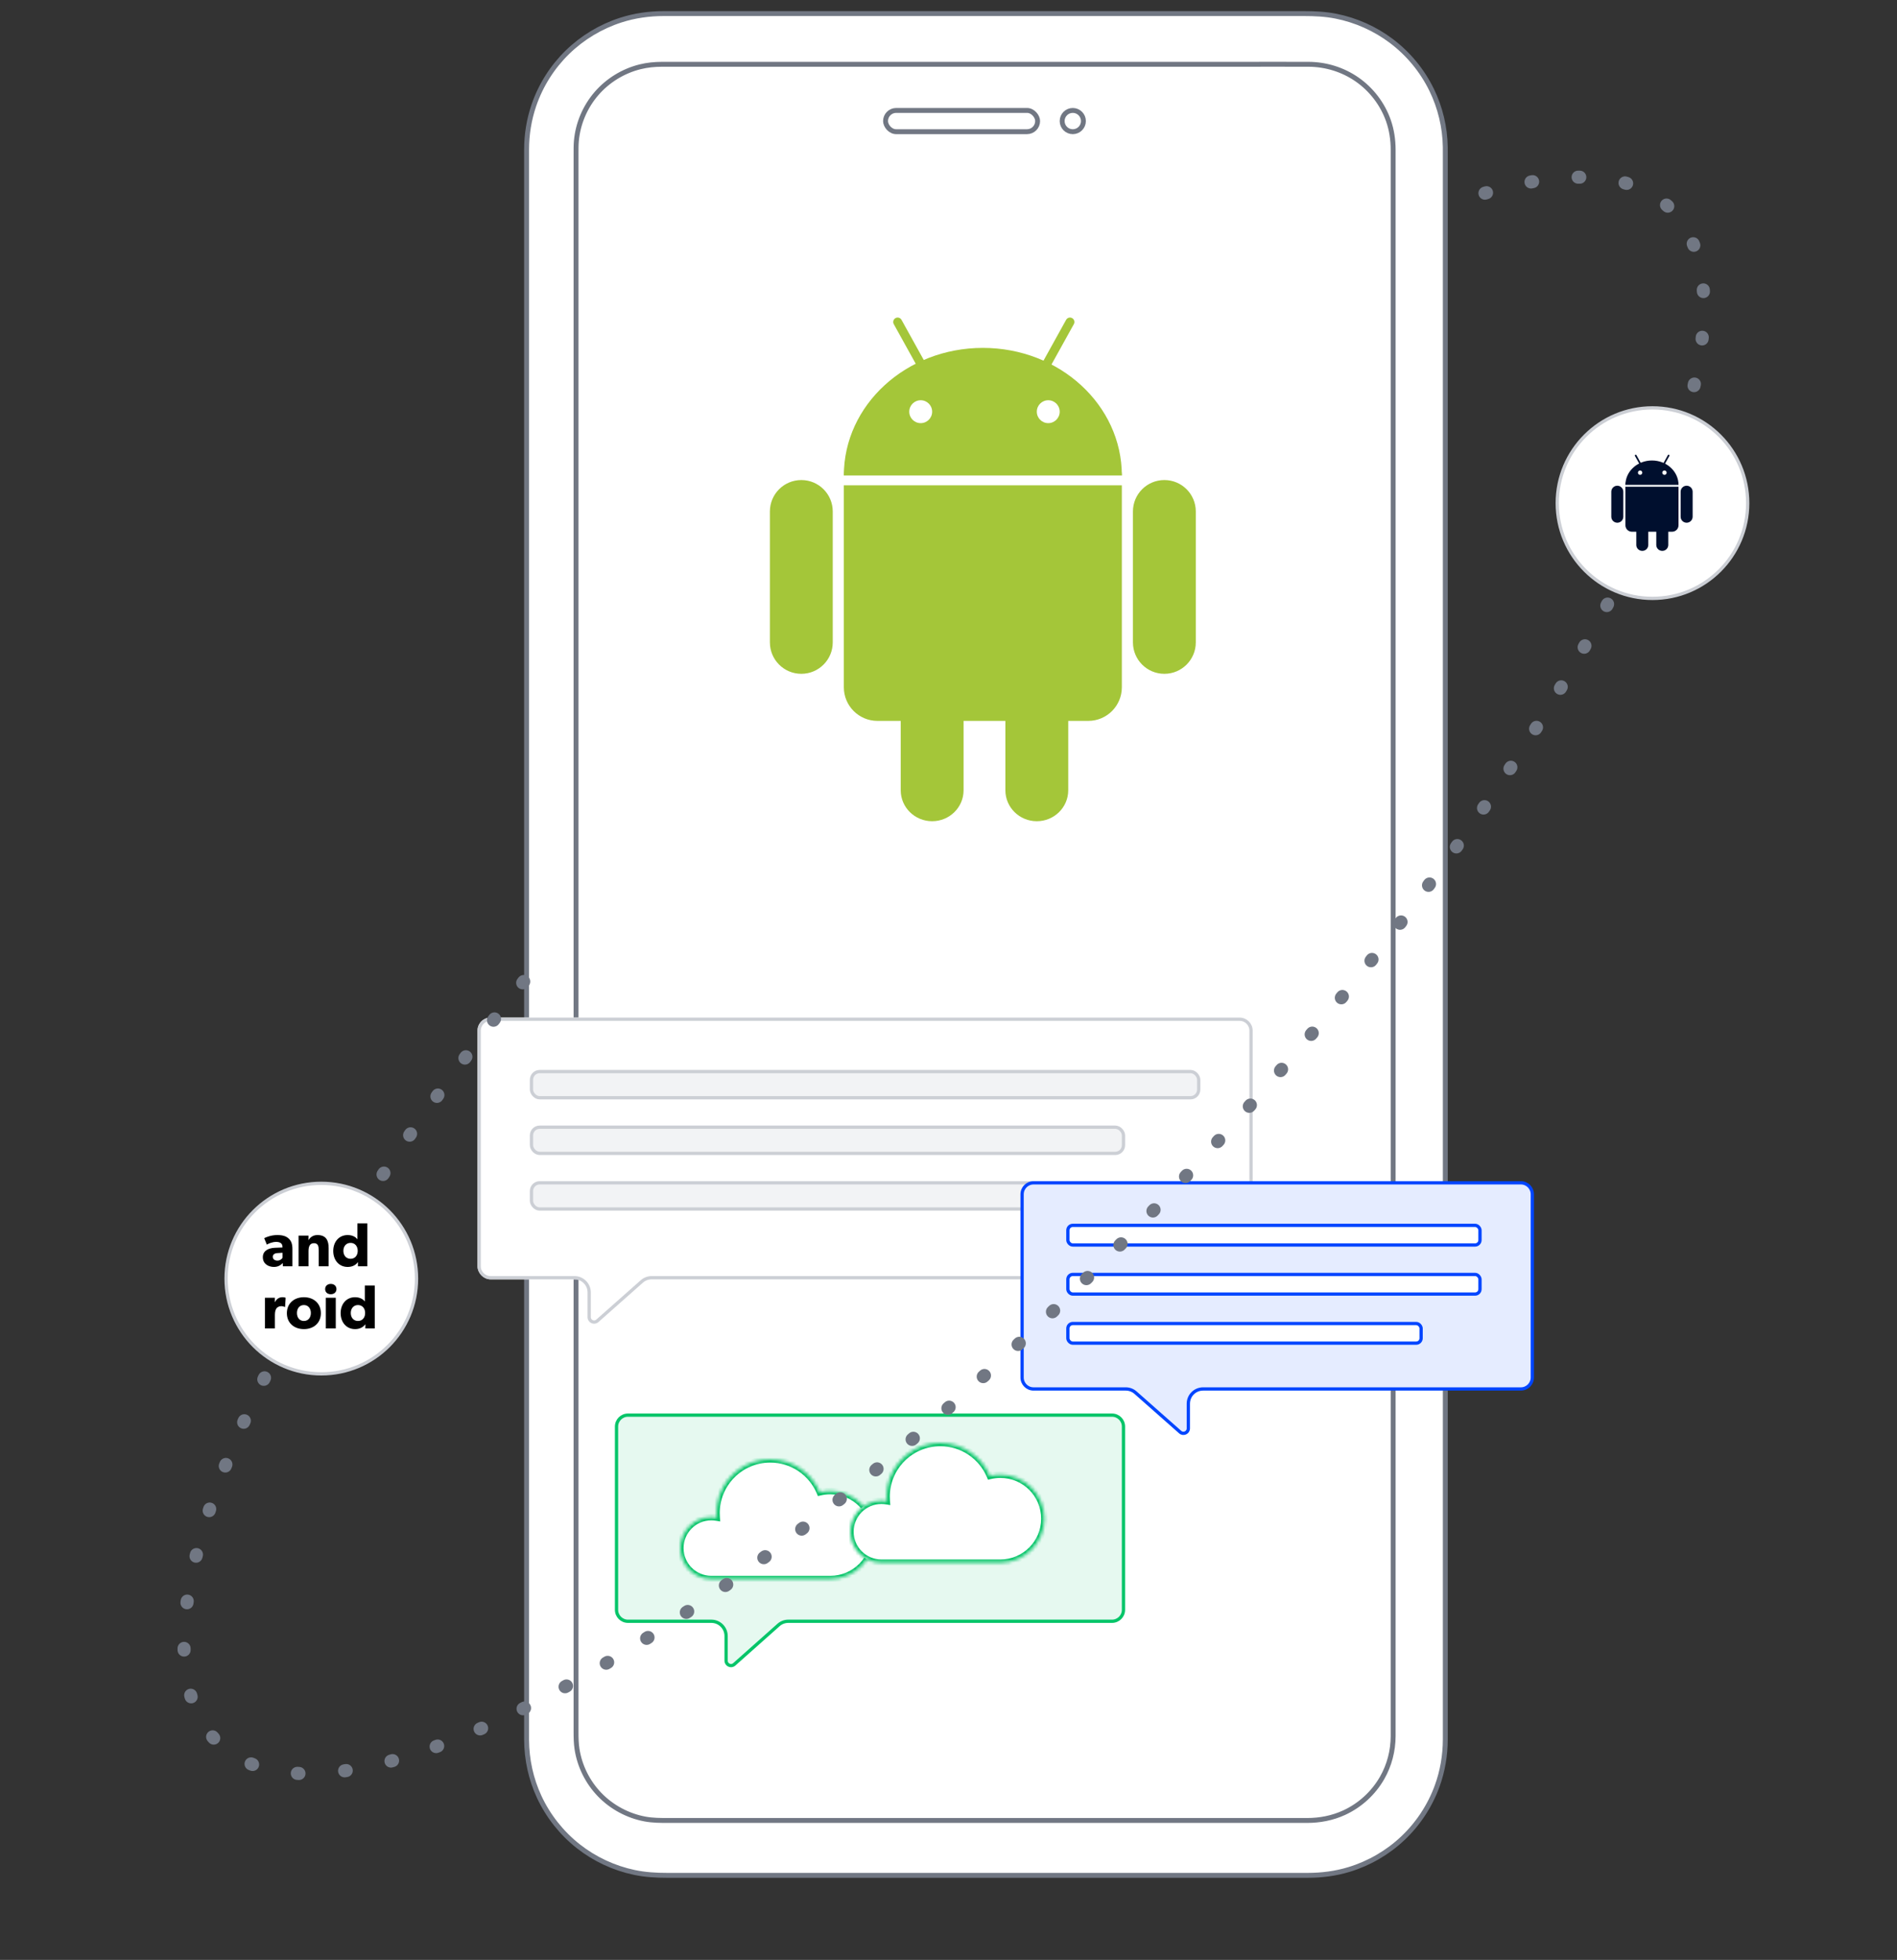 <svg width="580" height="599" viewBox="0 0 580 599" fill="none" xmlns="http://www.w3.org/2000/svg">
<rect x="0" y="0" width="580" height="599" fill="#333333" stroke="none"/>
<g clip-path="url(#clip0_1_11)">
<path d="M161.002 531.738C161.036 537.762 162.322 543.722 164.87 549.19C167.604 555.059 171.723 560.249 176.814 564.259C181.811 568.194 187.722 570.953 193.952 572.261C197.273 572.958 200.62 573.153 204.001 573.153C207.662 573.153 211.323 573.153 214.984 573.153C221.51 573.153 228.036 573.153 234.562 573.153C243.084 573.153 251.606 573.153 260.128 573.153C269.825 573.153 279.523 573.153 289.22 573.153C299.284 573.153 309.347 573.153 319.411 573.153C328.972 573.153 338.534 573.153 348.095 573.153C356.272 573.153 364.449 573.153 372.626 573.153C378.668 573.153 384.712 573.153 390.755 573.153C393.772 573.153 396.789 573.153 399.806 573.153C404.098 573.153 408.34 572.609 412.453 571.361C418.587 569.5 424.268 566.21 428.922 561.809C433.597 557.388 437.208 551.896 439.406 545.856C441.063 541.302 441.884 536.488 441.894 531.647C441.897 530.535 441.894 529.423 441.894 528.311C441.894 525.701 441.894 523.09 441.894 520.479C441.894 516.495 441.894 512.509 441.894 508.525C441.894 503.31 441.894 498.094 441.894 492.879C441.894 486.61 441.894 480.34 441.894 474.071C441.894 466.816 441.894 459.561 441.894 452.307C441.894 444.236 441.894 436.167 441.894 428.097C441.894 419.351 441.894 410.605 441.894 401.859C441.894 392.627 441.894 383.395 441.894 374.163C441.894 364.482 441.894 354.801 441.894 345.12C441.894 335.179 441.894 325.236 441.894 315.294C441.894 305.257 441.894 295.221 441.894 285.184C441.894 275.163 441.894 265.142 441.894 255.12C441.894 245.226 441.894 235.332 441.894 225.437C441.894 215.836 441.894 206.235 441.894 196.632C441.894 187.511 441.894 178.39 441.894 169.269C441.894 160.666 441.894 152.063 441.894 143.459C441.894 135.565 441.894 127.67 441.894 119.775C441.894 112.727 441.894 105.678 441.894 98.63C441.894 92.598 441.894 86.566 441.894 80.532C441.894 75.588 441.894 70.643 441.894 65.697C441.894 62.014 441.894 58.331 441.894 54.648C441.894 52.37 441.894 50.092 441.894 47.814C441.894 46.859 441.903 45.903 441.889 44.947C441.798 38.911 440.369 32.913 437.725 27.481C434.876 21.626 430.633 16.47 425.428 12.544C420.422 8.768 414.569 6.149 408.411 4.937C405.185 4.301 401.94 4.153 398.664 4.153C394.878 4.153 391.092 4.153 387.305 4.153C380.686 4.153 374.068 4.153 367.449 4.153C358.892 4.153 350.334 4.153 341.777 4.153C332.026 4.153 322.274 4.153 312.523 4.153C302.463 4.153 292.403 4.153 282.344 4.153C272.819 4.153 263.293 4.153 253.768 4.153C245.659 4.153 237.549 4.153 229.44 4.153C223.498 4.153 217.554 4.153 211.612 4.153C208.727 4.153 205.842 4.153 202.958 4.153C198.473 4.153 194.029 4.78 189.756 6.16C183.673 8.123 178.082 11.491 173.505 15.945C168.865 20.462 165.319 26.071 163.227 32.192C161.74 36.543 161.01 41.105 161.002 45.699C160.999 46.865 161.002 48.031 161.002 49.198C161.002 51.869 161.002 54.54 161.002 57.21C161.002 61.245 161.002 65.28 161.002 69.314C161.002 74.574 161.002 79.832 161.002 85.092C161.002 91.4 161.002 97.709 161.002 104.017C161.002 111.306 161.002 118.594 161.002 125.883C161.002 133.981 161.002 142.079 161.002 150.178C161.002 158.922 161.002 167.666 161.002 176.411C161.002 185.685 161.002 194.96 161.002 204.234C161.002 213.928 161.002 223.621 161.002 233.315C161.002 243.264 161.002 253.213 161.002 263.162C161.002 273.174 161.002 283.185 161.002 293.196C161.002 303.241 161.002 313.286 161.002 323.332C161.002 333.218 161.002 343.103 161.002 352.99C161.002 362.577 161.002 372.165 161.002 381.752C161.002 390.854 161.002 399.957 161.002 409.059C161.002 417.637 161.002 426.216 161.002 434.795C161.002 442.66 161.002 450.525 161.002 458.39C161.002 465.385 161.002 472.38 161.002 479.376C161.002 485.386 161.002 491.396 161.002 497.407C161.002 502.306 161.002 507.206 161.002 512.105C161.002 515.737 161.002 519.369 161.002 523.001C161.002 525.218 161.002 527.436 161.002 529.653C161.002 530.348 161.002 531.043 161.002 531.738Z" fill="white" stroke="#717783" stroke-width="1.5" stroke-miterlimit="10" stroke-linecap="round" stroke-linejoin="round"/>
<path d="M212.027 19.651H233.747L368.647 19.65C371.84 19.647 375.033 19.65 378.226 19.65C385.516 19.65 392.807 19.619 400.096 19.65C405.38 19.673 410.578 21.276 414.914 24.29C419.315 27.35 422.691 31.767 424.478 36.803C425.512 39.719 425.951 42.755 425.951 45.839V50.21V58.807V71.322V87.224V106.185V127.815V151.865V177.678V204.992V233.419V262.734V292.221V321.653V350.721V378.951V405.877V431.19V454.566V475.536V493.665V508.625V520.08V527.513C425.951 528.545 425.954 529.577 425.951 530.609C425.935 535.069 424.803 539.476 422.584 543.359C419.933 548.001 415.831 551.764 410.955 554.004C407.372 555.649 403.525 556.38 399.591 556.38H390.998H373.615H349.666H321.796H292.258H263.345H237.526H217.239H204.775L204.401 556.38C201.983 556.381 199.59 556.382 197.196 555.936C191.937 554.955 187.044 552.322 183.337 548.487C179.647 544.668 177.205 539.735 176.412 534.498C176.152 532.776 176.124 531.055 176.124 529.321V523.588V513.726V500.171V483.287V463.347V440.961V416.416V390.101V362.246V333.551V304.253V274.741V245.241V216.472V188.657V162.113V137.312V114.704V94.608V77.368V63.437V53.228V47.086C176.124 45.753 176.106 44.423 176.224 43.093C176.692 37.791 178.852 32.688 182.332 28.644C185.811 24.601 190.548 21.689 195.743 20.409C197.918 19.873 200.132 19.652 202.371 19.651C205.589 19.649 208.808 19.651 212.027 19.651Z" stroke="#717783" stroke-width="1.5" stroke-miterlimit="10" stroke-linecap="round" stroke-linejoin="round"/>
<rect x="270.75" y="33.75" width="46.5" height="6.5" rx="3.25" stroke="#717783" stroke-width="1.5"/>
<circle cx="328" cy="37" r="3.25" stroke="#717783" stroke-width="1.5"/>
<rect x="146" y="311" width="237" height="80" rx="4" fill="white"/>
<path d="M150 311.5H379C380.933 311.5 382.5 313.067 382.5 315V387C382.5 388.933 380.933 390.5 379 390.5H199.234C198.135 390.5 197.074 390.902 196.252 391.63L182.636 403.682C181.668 404.539 180.142 403.852 180.142 402.559V395C180.142 392.515 178.127 390.5 175.642 390.5H150C148.067 390.5 146.5 388.933 146.5 387V315C146.5 313.067 148.067 311.5 150 311.5Z" stroke="#CCCFD5"/>
<rect x="162.5" y="327.5" width="204" height="8" rx="2.5" fill="#F2F3F5" stroke="#CCCFD5"/>
<rect x="162.5" y="344.5" width="181" height="8" rx="2.5" fill="#F2F3F5" stroke="#CCCFD5"/>
<rect x="162.5" y="361.5" width="175" height="8" rx="2.5" fill="#F2F3F5" stroke="#CCCFD5"/>
<path d="M316 361.5H465C466.933 361.5 468.5 363.067 468.5 365V421C468.5 422.933 466.933 424.5 465 424.5H367.83C365.345 424.5 363.33 426.515 363.33 429V436.565C363.33 437.857 361.806 438.545 360.837 437.689L347.18 425.627C346.358 424.901 345.298 424.5 344.201 424.5H316C314.067 424.5 312.5 422.933 312.5 421V365C312.5 363.067 314.067 361.5 316 361.5Z" fill="#E5ECFF" stroke="#0045FF"/>
<rect x="326.5" y="374.5" width="126" height="6" rx="1.5" fill="white" stroke="#0045FF"/>
<rect x="326.5" y="389.5" width="126" height="6" rx="1.5" fill="white" stroke="#0045FF"/>
<rect x="326.5" y="404.5" width="108" height="6" rx="1.5" fill="white" stroke="#0045FF"/>
<path d="M192 432.5H340C341.933 432.5 343.5 434.067 343.5 436V492C343.5 493.933 341.933 495.5 340 495.5H241.021C239.919 495.5 238.855 495.904 238.031 496.637L224.497 508.667C223.529 509.527 222 508.841 222 507.546V500C222 497.515 219.985 495.5 217.5 495.5H192C190.067 495.5 188.5 493.933 188.5 492V436C188.5 434.067 190.067 432.5 192 432.5Z" fill="#06C569" fill-opacity="0.1" stroke="#06C569"/>
<mask id="path-17-inside-1_1_11" fill="white">
<path fill-rule="evenodd" clip-rule="evenodd" d="M217.485 482.607C217.482 482.607 217.479 482.607 217.476 482.607C212.243 482.607 208 478.365 208 473.131C208 467.898 212.243 463.655 217.476 463.655C218.033 463.655 218.579 463.704 219.11 463.796C219.074 463.351 219.055 462.9 219.055 462.446C219.055 453.363 226.418 446 235.501 446C242.324 446 248.177 450.155 250.667 456.074C251.693 455.823 252.766 455.69 253.869 455.69C261.302 455.69 267.328 461.716 267.328 469.149C267.328 476.582 261.302 482.607 253.869 482.607C253.864 482.607 253.858 482.607 253.852 482.607H217.485Z"/>
</mask>
<path fill-rule="evenodd" clip-rule="evenodd" d="M217.485 482.607C217.482 482.607 217.479 482.607 217.476 482.607C212.243 482.607 208 478.365 208 473.131C208 467.898 212.243 463.655 217.476 463.655C218.033 463.655 218.579 463.704 219.11 463.796C219.074 463.351 219.055 462.9 219.055 462.446C219.055 453.363 226.418 446 235.501 446C242.324 446 248.177 450.155 250.667 456.074C251.693 455.823 252.766 455.69 253.869 455.69C261.302 455.69 267.328 461.716 267.328 469.149C267.328 476.582 261.302 482.607 253.869 482.607C253.864 482.607 253.858 482.607 253.852 482.607H217.485Z" fill="white"/>
<path d="M219.11 463.796L218.939 464.781L220.211 465.002L220.107 463.715L219.11 463.796ZM250.667 456.074L249.745 456.461L250.076 457.247L250.904 457.045L250.667 456.074ZM253.852 482.607L253.853 481.607H253.852V482.607ZM217.485 481.607C217.483 481.607 217.481 481.607 217.48 481.607C217.478 481.607 217.477 481.607 217.476 481.607V483.607C217.478 483.607 217.48 483.607 217.481 483.607C217.482 483.607 217.484 483.607 217.485 483.607V481.607ZM217.476 481.607C212.795 481.607 209 477.813 209 473.131H207C207 478.917 211.69 483.607 217.476 483.607V481.607ZM209 473.131C209 468.45 212.795 464.655 217.476 464.655V462.655C211.69 462.655 207 467.346 207 473.131H209ZM217.476 464.655C217.976 464.655 218.464 464.699 218.939 464.781L219.281 462.811C218.694 462.709 218.091 462.655 217.476 462.655V464.655ZM220.107 463.715C220.073 463.296 220.055 462.873 220.055 462.446H218.055C218.055 462.927 218.075 463.405 218.113 463.877L220.107 463.715ZM220.055 462.446C220.055 453.915 226.971 447 235.501 447V445C225.866 445 218.055 452.811 218.055 462.446H220.055ZM235.501 447C241.908 447 247.406 450.901 249.745 456.461L251.588 455.686C248.948 449.41 242.741 445 235.501 445V447ZM250.904 457.045C251.853 456.813 252.846 456.69 253.869 456.69V454.69C252.685 454.69 251.533 454.833 250.43 455.102L250.904 457.045ZM253.869 456.69C260.75 456.69 266.328 462.268 266.328 469.149H268.328C268.328 461.163 261.855 454.69 253.869 454.69V456.69ZM266.328 469.149C266.328 476.03 260.75 481.607 253.869 481.607V483.607C261.855 483.607 268.328 477.134 268.328 469.149H266.328ZM253.869 481.607C253.864 481.607 253.858 481.607 253.853 481.607L253.85 483.607C253.857 483.607 253.863 483.607 253.869 483.607V481.607ZM253.852 481.607H217.485V483.607H253.852V481.607Z" fill="#06C569" mask="url(#path-17-inside-1_1_11)"/>
<mask id="path-19-inside-2_1_11" fill="white">
<path fill-rule="evenodd" clip-rule="evenodd" d="M269.485 477.607C269.482 477.607 269.479 477.607 269.476 477.607C264.243 477.607 260 473.365 260 468.131C260 462.898 264.243 458.655 269.476 458.655C270.033 458.655 270.579 458.704 271.11 458.796C271.074 458.351 271.055 457.9 271.055 457.446C271.055 448.363 278.418 441 287.501 441C294.324 441 300.177 445.155 302.667 451.074C303.693 450.823 304.766 450.69 305.869 450.69C313.302 450.69 319.328 456.716 319.328 464.149C319.328 471.582 313.302 477.607 305.869 477.607C305.864 477.607 305.858 477.607 305.852 477.607H269.485Z"/>
</mask>
<path fill-rule="evenodd" clip-rule="evenodd" d="M269.485 477.607C269.482 477.607 269.479 477.607 269.476 477.607C264.243 477.607 260 473.365 260 468.131C260 462.898 264.243 458.655 269.476 458.655C270.033 458.655 270.579 458.704 271.11 458.796C271.074 458.351 271.055 457.9 271.055 457.446C271.055 448.363 278.418 441 287.501 441C294.324 441 300.177 445.155 302.667 451.074C303.693 450.823 304.766 450.69 305.869 450.69C313.302 450.69 319.328 456.716 319.328 464.149C319.328 471.582 313.302 477.607 305.869 477.607C305.864 477.607 305.858 477.607 305.852 477.607H269.485Z" fill="white"/>
<path d="M271.11 458.796L270.939 459.781L272.211 460.002L272.107 458.715L271.11 458.796ZM302.667 451.074L301.745 451.461L302.076 452.247L302.904 452.045L302.667 451.074ZM305.852 477.607L305.853 476.607H305.852V477.607ZM269.485 476.607C269.483 476.607 269.481 476.607 269.48 476.607C269.478 476.607 269.477 476.607 269.476 476.607V478.607C269.478 478.607 269.48 478.607 269.481 478.607C269.482 478.607 269.484 478.607 269.485 478.607V476.607ZM269.476 476.607C264.795 476.607 261 472.813 261 468.131H259C259 473.917 263.69 478.607 269.476 478.607V476.607ZM261 468.131C261 463.45 264.795 459.655 269.476 459.655V457.655C263.69 457.655 259 462.346 259 468.131H261ZM269.476 459.655C269.976 459.655 270.464 459.699 270.939 459.781L271.281 457.811C270.694 457.709 270.091 457.655 269.476 457.655V459.655ZM272.107 458.715C272.073 458.296 272.055 457.873 272.055 457.446H270.055C270.055 457.927 270.075 458.405 270.113 458.877L272.107 458.715ZM272.055 457.446C272.055 448.915 278.971 442 287.501 442V440C277.866 440 270.055 447.811 270.055 457.446H272.055ZM287.501 442C293.908 442 299.406 445.901 301.745 451.461L303.588 450.686C300.948 444.41 294.741 440 287.501 440V442ZM302.904 452.045C303.853 451.813 304.846 451.69 305.869 451.69V449.69C304.685 449.69 303.533 449.833 302.43 450.102L302.904 452.045ZM305.869 451.69C312.75 451.69 318.328 457.268 318.328 464.149H320.328C320.328 456.163 313.855 449.69 305.869 449.69V451.69ZM318.328 464.149C318.328 471.03 312.75 476.607 305.869 476.607V478.607C313.855 478.607 320.328 472.134 320.328 464.149H318.328ZM305.869 476.607C305.864 476.607 305.858 476.607 305.853 476.607L305.85 478.607C305.857 478.607 305.863 478.607 305.869 478.607V476.607ZM305.852 476.607H269.485V478.607H305.852V476.607Z" fill="#06C569" mask="url(#path-19-inside-2_1_11)"/>
<path d="M160.121 299.981C76.032 405.914 35.231 502.939 67.05 532.958C105.582 569.311 236.018 493.635 358.388 363.931C480.758 234.227 548.722 99.612 510.19 63.258C496.895 50.715 472.658 51.509 441.587 63.258" stroke="#717783" stroke-width="4" stroke-linecap="round" stroke-dasharray="0.5 14"/>
<circle cx="505.237" cy="153.769" r="29.116" fill="white" stroke="#CCCFD5"/>
<path d="M505.083 155.632C509.565 155.632 513.199 152.297 513.199 148.184C513.199 144.07 509.565 140.736 505.083 140.736C500.6 140.736 496.966 144.07 496.966 148.184C496.966 152.297 500.6 155.632 505.083 155.632Z" fill="#000F2E"/>
<path fill-rule="evenodd" clip-rule="evenodd" d="M505.179 141.268C500.989 141.268 497.682 144.412 497.682 148.184C497.682 151.955 500.989 155.099 505.179 155.099C509.369 155.099 512.675 151.955 512.675 148.184C512.675 144.412 509.369 141.268 505.179 141.268ZM496.394 148.184C496.394 143.6 500.376 139.972 505.179 139.972C509.981 139.972 513.964 143.6 513.964 148.184C513.964 152.767 509.981 156.396 505.179 156.396C500.376 156.396 496.394 152.767 496.394 148.184Z" fill="white"/>
<path d="M511.237 146.274H498.928C497.845 146.274 496.966 147.152 496.966 148.236V160.545C496.966 161.628 497.845 162.507 498.928 162.507H511.237C512.321 162.507 513.199 161.628 513.199 160.545V148.236C513.199 147.152 512.321 146.274 511.237 146.274Z" fill="#000F2E"/>
<path fill-rule="evenodd" clip-rule="evenodd" d="M499.006 146.975C498.275 146.975 497.682 147.562 497.682 148.285V160.496C497.682 161.219 498.275 161.806 499.006 161.806H511.351C512.083 161.806 512.675 161.219 512.675 160.496V148.285C512.675 147.562 512.083 146.975 511.351 146.975H499.006ZM496.394 148.285C496.394 146.858 497.563 145.701 499.006 145.701H511.351C512.794 145.701 513.964 146.858 513.964 148.285V160.496C513.964 161.923 512.794 163.08 511.351 163.08H499.006C497.563 163.08 496.394 161.923 496.394 160.496V148.285Z" fill="white"/>
<path d="M499.602 139.504C499.446 139.224 499.548 138.872 499.827 138.717C500.107 138.562 500.46 138.663 500.615 138.943L503.768 144.631C503.923 144.911 503.822 145.264 503.542 145.419C503.262 145.574 502.91 145.473 502.755 145.193L499.602 139.504Z" fill="#000F2E"/>
<path fill-rule="evenodd" clip-rule="evenodd" d="M499.983 138.997C500.108 138.928 500.265 138.973 500.335 139.098L503.488 144.787C503.557 144.912 503.512 145.069 503.387 145.138C503.262 145.207 503.105 145.162 503.036 145.037L499.883 139.349C499.813 139.224 499.858 139.067 499.983 138.997ZM500.896 138.787C500.655 138.352 500.107 138.195 499.672 138.436C499.238 138.677 499.081 139.225 499.321 139.66L502.475 145.348C502.716 145.783 503.263 145.94 503.698 145.699C504.133 145.458 504.29 144.911 504.049 144.476L500.896 138.787Z" fill="white"/>
<path d="M513.582 150.32C513.582 149.14 514.565 148.184 515.778 148.184C516.991 148.184 517.974 149.14 517.974 150.32V157.888C517.974 159.068 516.991 160.024 515.778 160.024C514.565 160.024 513.582 159.068 513.582 157.888V150.32Z" fill="#000F2E"/>
<path fill-rule="evenodd" clip-rule="evenodd" d="M515.682 148.449C516.696 148.449 517.517 149.27 517.517 150.283V157.925C517.517 158.938 516.696 159.759 515.682 159.759C514.669 159.759 513.847 158.938 513.847 157.925V150.283C513.847 149.27 514.669 148.449 515.682 148.449ZM518.165 150.283C518.165 148.913 517.054 147.802 515.682 147.802C514.311 147.802 513.2 148.913 513.2 150.283V157.925C513.2 159.295 514.311 160.406 515.682 160.406C517.054 160.406 518.165 159.295 518.165 157.925V150.283Z" fill="white"/>
<path d="M505.943 158.914C505.943 157.734 506.926 156.778 508.139 156.778C509.352 156.778 510.335 157.734 510.335 158.914V166.481C510.335 167.661 509.352 168.618 508.139 168.618C506.926 168.618 505.943 167.661 505.943 166.481V158.914Z" fill="#000F2E"/>
<path fill-rule="evenodd" clip-rule="evenodd" d="M508.235 157.224C509.248 157.224 510.07 158.033 510.07 159.03V166.556C510.07 167.554 509.248 168.363 508.235 168.363C507.221 168.363 506.4 167.554 506.4 166.556V159.03C506.4 158.033 507.221 157.224 508.235 157.224ZM510.718 159.03C510.718 157.681 509.606 156.587 508.235 156.587C506.864 156.587 505.752 157.681 505.752 159.03V166.556C505.752 167.906 506.864 169 508.235 169C509.606 169 510.718 167.906 510.718 166.556V159.03Z" fill="white"/>
<path d="M510.677 139.504C510.832 139.224 510.731 138.872 510.452 138.717C510.172 138.562 509.819 138.663 509.664 138.943L506.511 144.631C506.356 144.911 506.457 145.264 506.737 145.419C507.017 145.574 507.369 145.473 507.524 145.193L510.677 139.504Z" fill="#000F2E"/>
<path fill-rule="evenodd" clip-rule="evenodd" d="M510.297 138.997C510.172 138.928 510.015 138.973 509.945 139.098L506.792 144.787C506.723 144.912 506.768 145.069 506.893 145.138C507.018 145.207 507.175 145.162 507.244 145.037L510.397 139.349C510.467 139.224 510.421 139.067 510.297 138.997ZM509.384 138.787C509.625 138.352 510.173 138.195 510.608 138.436C511.042 138.677 511.199 139.225 510.958 139.66L507.805 145.348C507.564 145.783 507.016 145.94 506.582 145.699C506.147 145.458 505.99 144.911 506.231 144.476L509.384 138.787Z" fill="white"/>
<path d="M496.584 150.32C496.584 149.14 495.644 148.184 494.483 148.184C493.323 148.184 492.383 149.14 492.383 150.32V157.888C492.383 159.068 493.323 160.024 494.483 160.024C495.644 160.024 496.584 159.068 496.584 157.888V150.32Z" fill="#000F2E"/>
<path fill-rule="evenodd" clip-rule="evenodd" d="M494.483 148.449C493.47 148.449 492.648 149.27 492.648 150.283V157.925C492.648 158.938 493.47 159.759 494.483 159.759C495.497 159.759 496.318 158.938 496.318 157.925V150.283C496.318 149.27 495.497 148.449 494.483 148.449ZM492.001 150.283C492.001 148.913 493.112 147.802 494.483 147.802C495.854 147.802 496.966 148.913 496.966 150.283V157.925C496.966 159.295 495.854 160.406 494.483 160.406C493.112 160.406 492.001 159.295 492.001 157.925V150.283Z" fill="white"/>
<path d="M504.224 158.914C504.224 157.734 503.283 156.778 502.123 156.778C500.963 156.778 500.022 157.734 500.022 158.914V166.481C500.022 167.661 500.963 168.618 502.123 168.618C503.283 168.618 504.224 167.661 504.224 166.481V158.914Z" fill="#000F2E"/>
<path fill-rule="evenodd" clip-rule="evenodd" d="M502.122 157.224C501.108 157.224 500.287 158.033 500.287 159.03V166.556C500.287 167.554 501.108 168.363 502.122 168.363C503.135 168.363 503.957 167.554 503.957 166.556V159.03C503.957 158.033 503.135 157.224 502.122 157.224ZM499.639 159.03C499.639 157.681 500.751 156.587 502.122 156.587C503.493 156.587 504.605 157.681 504.605 159.03V166.556C504.605 167.906 503.493 169 502.122 169C500.751 169 499.639 167.906 499.639 166.556V159.03Z" fill="white"/>
<path d="M505.084 155.632C509.566 155.632 513.2 152.297 513.2 148.184C513.2 144.07 509.566 140.736 505.084 140.736C500.601 140.736 496.967 144.07 496.967 148.184C496.967 152.297 500.601 155.632 505.084 155.632Z" fill="#000F2E"/>
<path d="M511.238 146.274H498.929C497.845 146.274 496.967 147.152 496.967 148.236V160.545C496.967 161.628 497.845 162.507 498.929 162.507H511.238C512.321 162.507 513.2 161.628 513.2 160.545V148.236C513.2 147.152 512.321 146.274 511.238 146.274Z" fill="#000F2E"/>
<path fill-rule="evenodd" clip-rule="evenodd" d="M513.581 148.757H496.585V148.184H513.581V148.757Z" fill="white"/>
<path d="M501.359 144.937C501.57 144.937 501.741 144.766 501.741 144.555C501.741 144.344 501.57 144.173 501.359 144.173C501.148 144.173 500.977 144.344 500.977 144.555C500.977 144.766 501.148 144.937 501.359 144.937Z" fill="white"/>
<path fill-rule="evenodd" clip-rule="evenodd" d="M501.455 144.424C501.436 144.424 501.42 144.44 501.42 144.46C501.42 144.479 501.436 144.495 501.455 144.495C501.475 144.495 501.491 144.479 501.491 144.46C501.491 144.44 501.475 144.424 501.455 144.424ZM500.787 144.46C500.787 144.09 501.086 143.791 501.455 143.791C501.824 143.791 502.124 144.09 502.124 144.46C502.124 144.829 501.824 145.128 501.455 145.128C501.086 145.128 500.787 144.829 500.787 144.46Z" fill="white"/>
<path d="M508.902 144.937C509.06 144.937 509.189 144.766 509.189 144.555C509.189 144.344 509.06 144.173 508.902 144.173C508.744 144.173 508.616 144.344 508.616 144.555C508.616 144.766 508.744 144.937 508.902 144.937Z" fill="white"/>
<path fill-rule="evenodd" clip-rule="evenodd" d="M508.903 144.424C508.883 144.424 508.868 144.44 508.868 144.46C508.868 144.479 508.883 144.495 508.903 144.495C508.922 144.495 508.938 144.479 508.938 144.46C508.938 144.44 508.922 144.424 508.903 144.424ZM508.234 144.46C508.234 144.09 508.534 143.791 508.903 143.791C509.272 143.791 509.571 144.09 509.571 144.46C509.571 144.829 509.272 145.128 508.903 145.128C508.534 145.128 508.234 144.829 508.234 144.46Z" fill="white"/>
<circle cx="98.237" cy="390.769" r="29.116" fill="white" stroke="#CCCFD5"/>
<path d="M89.405 387V381.718C89.405 380.141 89.006 379.229 88.284 378.545C87.543 377.861 86.536 377.462 84.788 377.462C83.04 377.462 81.577 378.013 80.779 378.412L81.577 380.388C82.052 380.084 83.249 379.552 84.446 379.552C85.662 379.552 86.365 380.065 86.365 381.053V381.262L84.009 381.357C82.28 381.433 80.361 382.136 80.361 384.226C80.361 386.316 82.109 387.209 83.762 387.209C85.282 387.209 86.042 386.411 86.441 386.012L86.498 387H89.405ZM86.384 382.877V384.416C86.194 384.739 85.643 385.271 84.826 385.271C83.99 385.271 83.401 384.834 83.401 384.112C83.401 383.409 83.952 383.01 84.883 382.972L86.384 382.877ZM100.483 387V381.471C100.483 379.21 99.78 377.462 97.063 377.462C95.714 377.462 94.859 378.146 94.346 378.982H94.308L94.327 377.633H91.287V387H94.327V382.364C94.327 381.015 94.688 379.951 95.999 379.951C97.253 379.951 97.443 380.882 97.443 382.117V387H100.483ZM112.318 387V373.89H109.278V378.773C108.974 378.317 108.024 377.462 106.314 377.462C103.597 377.462 101.887 379.571 101.887 382.326C101.887 385.081 103.597 387.209 106.314 387.209C107.568 387.209 108.689 386.734 109.392 385.784L109.449 385.765L109.43 387H112.318ZM109.373 382.288C109.373 383.732 108.499 384.72 107.188 384.72C105.877 384.72 104.984 383.732 104.984 382.288C104.984 380.844 105.877 379.856 107.188 379.856C108.499 379.856 109.373 380.844 109.373 382.288ZM87.334 396.633C87.334 396.633 87.011 396.462 86.384 396.462C85.377 396.462 84.598 396.937 84.066 397.963H84.028L84.047 396.633H81.007V406H84.047V401.839C84.047 400.794 84.294 400.186 84.522 399.882C84.75 399.578 85.244 399.198 85.928 399.198C86.46 399.198 86.859 399.331 87.03 399.426H87.163L87.334 396.633ZM98.104 401.345C98.104 398.324 95.881 396.462 92.917 396.462C89.953 396.462 87.711 398.324 87.711 401.345C87.711 404.366 89.953 406.209 92.917 406.209C95.881 406.209 98.104 404.366 98.104 401.345ZM95.045 401.288C95.045 402.675 94.247 403.72 92.917 403.72C91.568 403.72 90.789 402.675 90.789 401.288C90.789 399.901 91.568 398.856 92.917 398.856C94.247 398.856 95.045 399.901 95.045 401.288ZM102.868 393.973C102.868 393.042 102.165 392.396 101.139 392.396C100.113 392.396 99.41 393.042 99.41 393.973C99.41 394.923 100.113 395.55 101.139 395.55C102.165 395.55 102.868 394.923 102.868 393.973ZM102.659 406V396.633H99.619V406H102.659ZM114.582 406V392.89H111.542V397.773C111.238 397.317 110.288 396.462 108.578 396.462C105.861 396.462 104.151 398.571 104.151 401.326C104.151 404.081 105.861 406.209 108.578 406.209C109.832 406.209 110.953 405.734 111.656 404.784L111.713 404.765L111.694 406H114.582ZM111.637 401.288C111.637 402.732 110.763 403.72 109.452 403.72C108.141 403.72 107.248 402.732 107.248 401.288C107.248 399.844 108.141 398.856 109.452 398.856C110.763 398.856 111.637 399.844 111.637 401.288Z" fill="black"/>
<path d="M300.5 184.324C323.972 184.324 343 166.863 343 145.324C343 123.785 323.972 106.324 300.5 106.324C277.028 106.324 258 123.785 258 145.324C258 166.863 277.028 184.324 300.5 184.324Z" fill="#A4C639"/>
<path fill-rule="evenodd" clip-rule="evenodd" d="M301 109.113C279.061 109.113 261.745 125.576 261.745 145.324C261.745 165.072 279.061 181.534 301 181.534C322.939 181.534 340.254 165.072 340.254 145.324C340.254 125.576 322.939 109.113 301 109.113ZM255 145.324C255 121.325 275.854 102.324 301 102.324C326.145 102.324 347 121.325 347 145.324C347 169.323 326.145 188.324 301 188.324C275.854 188.324 255 169.323 255 145.324Z" fill="white"/>
<path d="M332.725 135.324H268.274C262.6 135.324 258 139.924 258 145.599V210.049C258 215.724 262.6 220.324 268.274 220.324H332.725C338.399 220.324 343 215.724 343 210.049V145.599C343 139.924 338.399 135.324 332.725 135.324Z" fill="#A4C639"/>
<path fill-rule="evenodd" clip-rule="evenodd" d="M268.678 138.996C264.849 138.996 261.745 142.066 261.745 145.853V209.794C261.745 213.582 264.849 216.652 268.678 216.652H333.321C337.15 216.652 340.254 213.582 340.254 209.794V145.853C340.254 142.066 337.15 138.996 333.321 138.996H268.678ZM255 145.853C255 138.381 261.124 132.324 268.678 132.324H333.321C340.876 132.324 347 138.381 347 145.853V209.794C347 217.267 340.876 223.324 333.321 223.324H268.678C261.124 223.324 255 217.267 255 209.794V145.853Z" fill="white"/>
<path d="M271.797 99.876C270.985 98.411 271.515 96.566 272.979 95.754C274.444 94.942 276.29 95.471 277.102 96.936L293.614 126.724C294.426 128.188 293.896 130.034 292.432 130.846C290.967 131.658 289.121 131.129 288.309 129.664L271.797 99.876Z" fill="#A4C639"/>
<path fill-rule="evenodd" clip-rule="evenodd" d="M273.794 97.222C274.447 96.86 275.271 97.096 275.633 97.75L292.145 127.538C292.507 128.191 292.271 129.015 291.617 129.377C290.964 129.739 290.14 129.503 289.778 128.85L273.266 99.062C272.904 98.408 273.14 97.585 273.794 97.222ZM278.571 96.121C277.309 93.845 274.441 93.023 272.165 94.284C269.889 95.546 269.067 98.414 270.328 100.69L286.84 130.478C288.102 132.754 290.97 133.577 293.246 132.315C295.522 131.053 296.344 128.185 295.083 125.909L278.571 96.121Z" fill="white"/>
<path d="M345 156.512C345 150.333 350.149 145.324 356.5 145.324C362.851 145.324 368 150.333 368 156.512V196.136C368 202.315 362.851 207.324 356.5 207.324C350.149 207.324 345 202.315 345 196.136V156.512Z" fill="#A4C639"/>
<path fill-rule="evenodd" clip-rule="evenodd" d="M356 146.713C361.307 146.713 365.609 151.013 365.609 156.317V196.331C365.609 201.635 361.307 205.934 356 205.934C350.693 205.934 346.391 201.635 346.391 196.331V156.317C346.391 151.013 350.693 146.713 356 146.713ZM369 156.317C369 149.141 363.18 143.324 356 143.324C348.82 143.324 343 149.141 343 156.317V196.331C343 203.507 348.82 209.324 356 209.324C363.18 209.324 369 203.507 369 196.331V156.317Z" fill="white"/>
<path d="M305 201.512C305 195.333 310.149 190.324 316.5 190.324C322.851 190.324 328 195.333 328 201.512V241.136C328 247.315 322.851 252.324 316.5 252.324C310.149 252.324 305 247.315 305 241.136V201.512Z" fill="#A4C639"/>
<path fill-rule="evenodd" clip-rule="evenodd" d="M317 192.662C322.307 192.662 326.609 196.896 326.609 202.12V241.528C326.609 246.751 322.307 250.986 317 250.986C311.693 250.986 307.391 246.751 307.391 241.528V202.12C307.391 196.896 311.693 192.662 317 192.662ZM330 202.12C330 195.053 324.18 189.324 317 189.324C309.82 189.324 304 195.053 304 202.12V241.528C304 248.595 309.82 254.324 317 254.324C324.18 254.324 330 248.595 330 241.528V202.12Z" fill="white"/>
<path d="M329.796 99.876C330.608 98.411 330.079 96.566 328.614 95.754C327.149 94.942 325.303 95.471 324.491 96.936L307.979 126.724C307.168 128.188 307.697 130.034 309.162 130.846C310.626 131.658 312.472 131.129 313.284 129.664L329.796 99.876Z" fill="#A4C639"/>
<path fill-rule="evenodd" clip-rule="evenodd" d="M327.799 97.222C327.146 96.86 326.322 97.096 325.96 97.75L309.448 127.538C309.086 128.191 309.322 129.015 309.976 129.377C310.629 129.739 311.453 129.503 311.815 128.85L328.327 99.062C328.689 98.408 328.453 97.585 327.799 97.222ZM323.022 96.121C324.284 93.845 327.152 93.023 329.428 94.284C331.704 95.546 332.527 98.414 331.265 100.69L314.753 130.478C313.491 132.754 310.623 133.577 308.347 132.315C306.071 131.053 305.249 128.185 306.51 125.909L323.022 96.121Z" fill="white"/>
<path d="M256 156.512C256 150.333 251.075 145.324 245 145.324C238.925 145.324 234 150.333 234 156.512V196.136C234 202.315 238.925 207.324 245 207.324C251.075 207.324 256 202.315 256 196.136V156.512Z" fill="#A4C639"/>
<path fill-rule="evenodd" clip-rule="evenodd" d="M245 146.713C239.693 146.713 235.391 151.013 235.391 156.317V196.331C235.391 201.635 239.693 205.934 245 205.934C250.307 205.934 254.609 201.635 254.609 196.331V156.317C254.609 151.013 250.307 146.713 245 146.713ZM232 156.317C232 149.141 237.82 143.324 245 143.324C252.18 143.324 258 149.141 258 156.317V196.331C258 203.507 252.18 209.324 245 209.324C237.82 209.324 232 203.507 232 196.331V156.317Z" fill="white"/>
<path d="M296 201.512C296 195.333 291.075 190.324 285 190.324C278.925 190.324 274 195.333 274 201.512V241.136C274 247.315 278.925 252.324 285 252.324C291.075 252.324 296 247.315 296 241.136V201.512Z" fill="#A4C639"/>
<path fill-rule="evenodd" clip-rule="evenodd" d="M285 192.662C279.693 192.662 275.391 196.896 275.391 202.12V241.528C275.391 246.751 279.693 250.986 285 250.986C290.307 250.986 294.609 246.751 294.609 241.528V202.12C294.609 196.896 290.307 192.662 285 192.662ZM272 202.12C272 195.053 277.82 189.324 285 189.324C292.18 189.324 298 195.053 298 202.12V241.528C298 248.595 292.18 254.324 285 254.324C277.82 254.324 272 248.595 272 241.528V202.12Z" fill="white"/>
<path d="M300.5 184.324C323.972 184.324 343 166.863 343 145.324C343 123.785 323.972 106.324 300.5 106.324C277.028 106.324 258 123.785 258 145.324C258 166.863 277.028 184.324 300.5 184.324Z" fill="#A4C639"/>
<path d="M332.726 135.324H268.275C262.601 135.324 258 139.924 258 145.599V210.049C258 215.724 262.601 220.324 268.275 220.324H332.726C338.4 220.324 343 215.724 343 210.049V145.599C343 139.924 338.4 135.324 332.726 135.324Z" fill="#A4C639"/>
<path fill-rule="evenodd" clip-rule="evenodd" d="M345 148.324H256V145.324H345V148.324Z" fill="white"/>
<path d="M281 128.324C282.105 128.324 283 127.429 283 126.324C283 125.219 282.105 124.324 281 124.324C279.895 124.324 279 125.219 279 126.324C279 127.429 279.895 128.324 281 128.324Z" fill="white"/>
<path fill-rule="evenodd" clip-rule="evenodd" d="M281.5 125.64C281.398 125.64 281.316 125.722 281.316 125.824C281.316 125.926 281.398 126.008 281.5 126.008C281.602 126.008 281.684 125.926 281.684 125.824C281.684 125.722 281.602 125.64 281.5 125.64ZM278 125.824C278 123.891 279.567 122.324 281.5 122.324C283.433 122.324 285 123.891 285 125.824C285 127.757 283.433 129.324 281.5 129.324C279.567 129.324 278 127.757 278 125.824Z" fill="white"/>
<path d="M320.5 128.324C321.328 128.324 322 127.429 322 126.324C322 125.219 321.328 124.324 320.5 124.324C319.672 124.324 319 125.219 319 126.324C319 127.429 319.672 128.324 320.5 128.324Z" fill="white"/>
<path fill-rule="evenodd" clip-rule="evenodd" d="M320.5 125.64C320.398 125.64 320.316 125.722 320.316 125.824C320.316 125.926 320.398 126.008 320.5 126.008C320.602 126.008 320.684 125.926 320.684 125.824C320.684 125.722 320.602 125.64 320.5 125.64ZM317 125.824C317 123.891 318.567 122.324 320.5 122.324C322.433 122.324 324 123.891 324 125.824C324 127.757 322.433 129.324 320.5 129.324C318.567 129.324 317 127.757 317 125.824Z" fill="white"/>
</g>
<defs>
<clipPath id="clip0_1_11">
<rect width="579.958" height="598.781" fill="white"/>
</clipPath>
</defs>
</svg>
